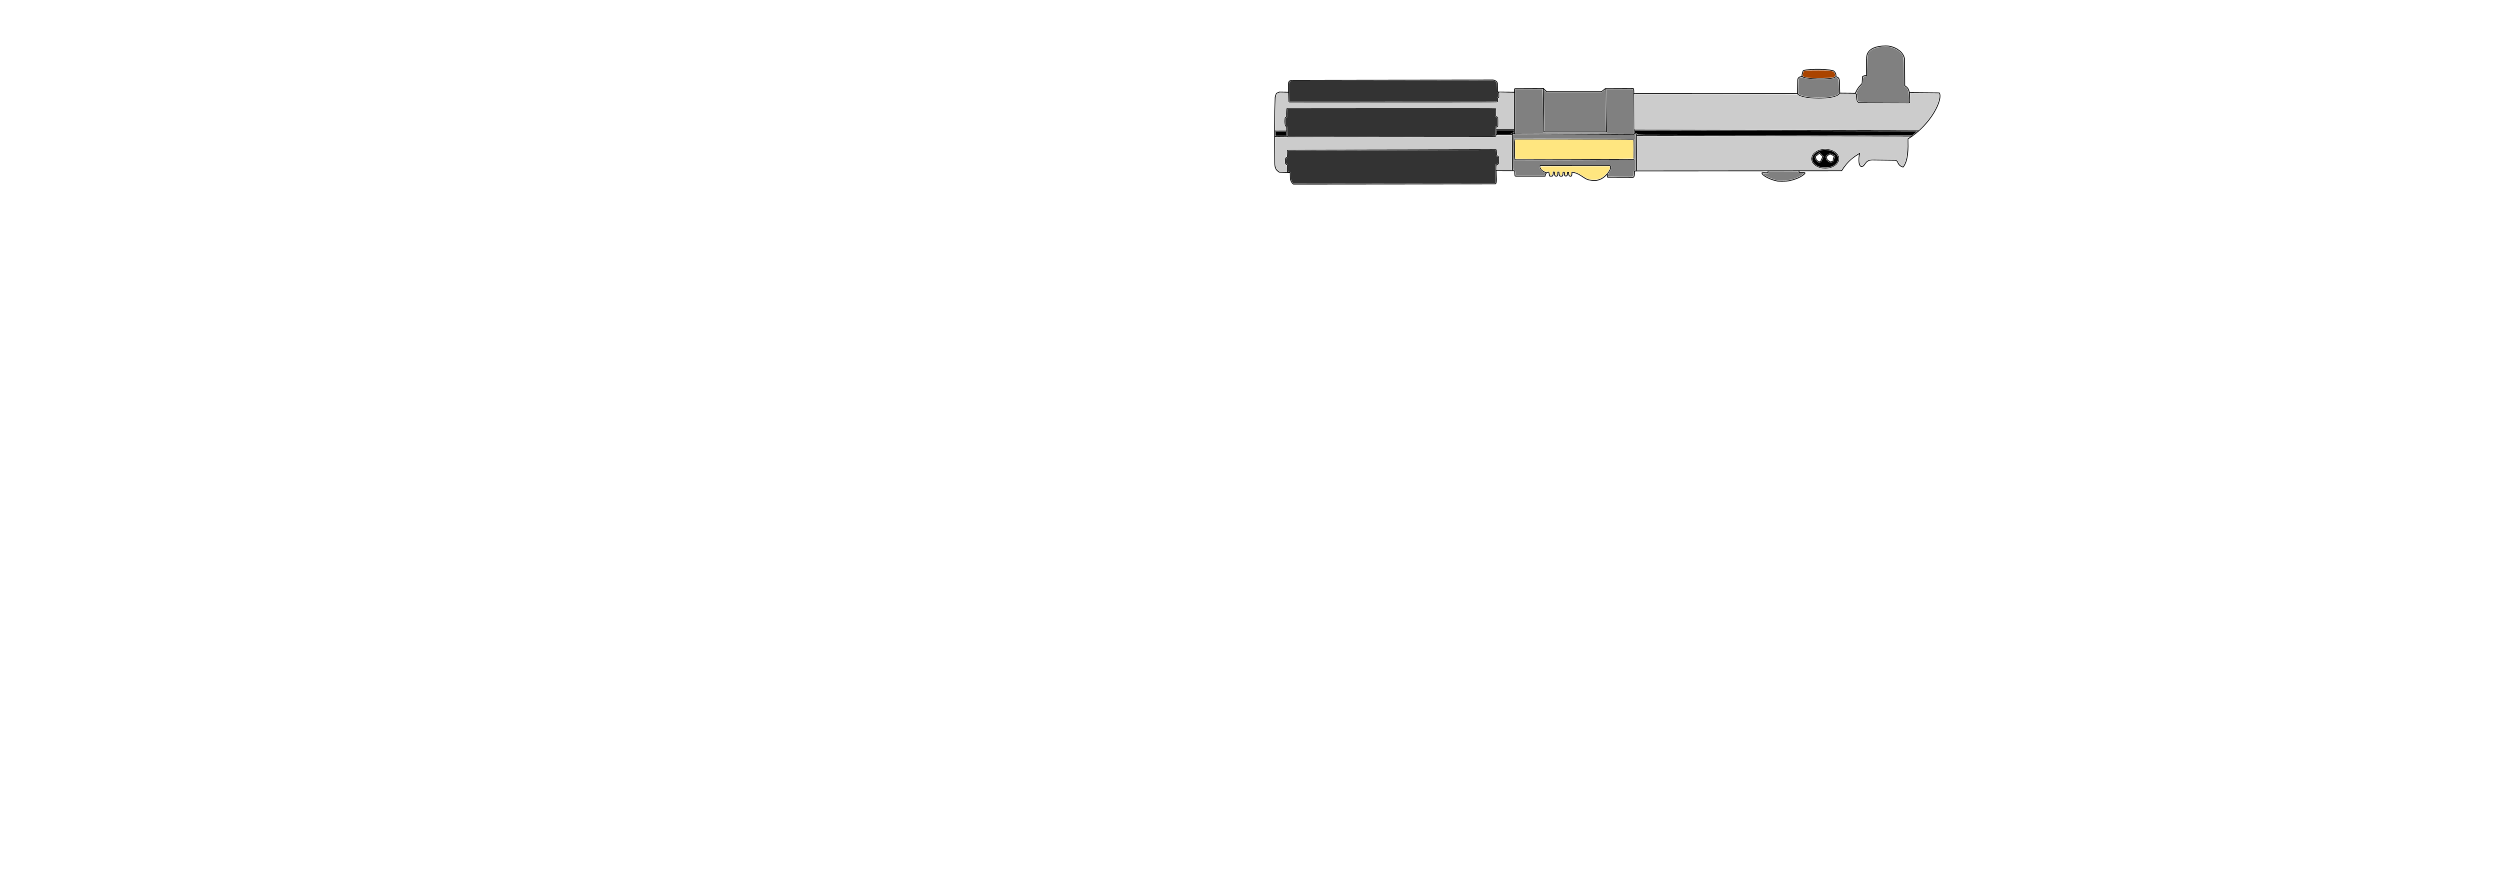 <?xml version="1.0" encoding="UTF-8" standalone="no"?>
<svg
   xmlns:dc="http://purl.org/dc/elements/1.1/"
   xmlns:cc="http://creativecommons.org/ns#"
   xmlns:rdf="http://www.w3.org/1999/02/22-rdf-syntax-ns#"
   xmlns:svg="http://www.w3.org/2000/svg"
   xmlns="http://www.w3.org/2000/svg"
   version="1.1"
   id="svg2"
   viewBox="0 0 0 1052.362"
   height="300"
   width="850">
  <defs
     id="defs4" />
  <g
     transform="translate(0,-752.362)"
     id="layer1">
    <path
       id="path3353"
       d="m 729.33,951.094 c 4.61,-0.424 3.732,-7.744 12.374,-8.081 l 28.032,0.505 c 4.317,0.622 1.403,5.612 9.091,8.081 6.207,-6.763 6.257,-22.644 5.808,-33.588 28.628,-17.622 42.143,-48.452 37.376,-54.801 l -35.608,-0.505 c -0.887,-2.694 -0.837,-5.387 -5.556,-8.081 l -0.253,-32.279 c -2.124,-10.216 -14.233,-15.437 -22.371,-15.196 -26.501,0.297 -22.188,16.102 -22.833,15.402 l 0,20.456 c -1.884,-1.359 -3.535,0.253 -4.798,0.758 l -0.505,8.081 c -7.436,7.832 -5.74,8.274 -8.334,11.869 l -18.435,-0.253 -0.431,-15.344 c -0.704,-4.268 -2.847,-3.332 -4.069,-4.385 0.588,-4.516 -2.974,-6.893 -2.974,-6.893 -9.762,-2.95 -36.892,-1.799 -36.215,0.268 -1.166,4.074 -1.36,4.409 -1.309,6.461 -3.642,0.353 -4.933,1.963 -5.005,3.982 l -0.253,16.415 -195.338,-0.126 c -0.233,-2.142 0.245,-6.18 -0.884,-5.935 l -33.083,0.253 -4.546,3.536 -65.407,0 -4.041,-3.788 -33.588,0.253 c -1.04,-0.129 -0.814,2.589 -0.631,4.293 l -20.329,-0.253 -0.253,-10.859 c -0.76,-2.024 -2.513,-3.178 -5.177,-3.536 l -239.532,0.505 c -3.115,-0.084 -4.546,1.515 -4.293,4.798 l 0,9.344 -10.859,-0.253 c -4.276,1.423 -3.949,1.959 -5.051,6.187 0,0 -0.421,11.026 -0.505,16.541 -0.31,20.327 0,60.988 0,60.988 0.033,3.536 0.207,5.673 1.515,8.081 0.86,1.583 2.089,2.363 3.914,3.725 16.55,0.784 8.688,0.26 13.033,0.39 l 0.2,7.82 c 0.872,3.438 2.373,5.255 3.683,6.033 l 240.42,-0.416 c 2.518,0.668 1.082,-10.504 1.152,-15.747 l 21.829,0.089 c 1.202,0.411 -0.292,6.995 1.641,6.566 l 34.85,0 c 0.667,-3.625 1.832,-4.61 4.548,-4.907 0.604,-0.066 0.448,4.279 1.147,4.713 0.677,0.42 1.07,0.16 1.552,0.175 0.659,0.021 1.419,0.078 1.787,-0.385 1.113,-1.4 0.815,-4.646 0.815,-4.646 l 1.396,0.037 c 0.347,2.103 -0.296,4.838 2.264,5.085 1.893,-0.179 1.966,-2.023 1.769,-5.001 l 1.517,0.031 c 0.505,2.076 -0.688,4.766 2.396,5.024 1.464,-0.47 2.271,0.649 2.277,-4.927 l 1.649,0.034 c 0.348,1.925 -0.404,4.49 1.764,4.587 2.385,-0.007 1.664,-2.53 2.02,-4.509 l 1.257,0.026 c 0.197,2.191 -0.021,4.013 1.896,4.835 2.06,-0.058 2.034,-1.207 2.02,-4.893 l 1.767,0.176 c 8.82,1.451 13.512,8.914 20.329,9.218 3.143,0.788 6.715,0.682 8.197,0.142 5.943,-1.238 9.551,-4.93 12.018,-7.679 0.515,-0.574 -0.556,0.771 0.04,0.102 0.245,1.451 -0.288,4.284 0.579,4.025 l 29.843,0.163 c 0.46,0.023 1.21,-0.468 1.574,-1.844 0.415,-1.567 0.406,-4.133 0.227,-5.747 l 2.701,-0.148 244.457,-0.253 c 7.593,-12.159 14.53,-16.437 21.466,-20.708 l -0.189,0.663 c -1.06,6.957 -1.094,14.363 2.462,15.247 z"
       style="fill:none;fill-rule:evenodd;stroke:#000000;stroke-width:1px;stroke-linecap:butt;stroke-linejoin:miter;stroke-opacity:1" />
    <path
       id="path3397"
       d="m 617.946,956.469 0,1.964 c -2.383,0.059 -8.135,-0.363 -7.143,0.179 -1.257,1.794 8.05,7.686 18.303,9.702 1.471,0.266 10.029,0.42 13.802,-0.364 6.891,-1.433 13.792,-4 18.43,-8.251 2.066,-2.066 -1.572,-1.436 -6.518,-1.444 l -0.089,-2.143"
       style="fill:none;fill-rule:evenodd;stroke:#000000;stroke-width:1px;stroke-linecap:butt;stroke-linejoin:miter;stroke-opacity:1" />
    <path
       id="path3416"
       d="m 45.982,862.273 0.179,10.625 c 0.232,0.657 -0.352,1.453 1.696,1.429 l 245.714,-0.179 c 1.707,0.165 1.696,-1.25 1.696,-1.25 l 10e-6,-4.107 c 0.022,0.089 2.15,0.409 1.696,-1.607 0.138,-0.221 -0.106,-1.97 -0.179,-3.036 0.128,-1.263 -0.737,-1.732 -1.786,-2.054"
       style="fill:none;fill-rule:evenodd;stroke:#000000;stroke-width:1px;stroke-linecap:butt;stroke-linejoin:miter;stroke-opacity:1" />
    <path
       id="path3418"
       d="m 43.75,891.648 c -2.997,0.778 -2.04,3.042 -2.321,5.179 0.04,2.999 0.028,5.814 2.321,6.786 l 0.179,9.911 c 0.108,2.135 1.215,2.272 2.5,2.054 L 291.607,915.219 c 1.833,0.338 1.748,-1.416 1.786,-3.036 l -0.126,-8.164 c 1.018,-0.784 2.747,0.606 2.448,-2.372 -0.179,-3.214 0.516,-10.212 -0.536,-9.643 -2.632,-0.319 -2.083,-1.614 -2.143,-2.857 -0.119,-2.5 0.327,-6.978 -0.357,-7.5 l -248.393,-0.089 c -0.947,-0.335 -0.509,6.745 -0.536,10.089 z"
       style="fill:none;fill-rule:evenodd;stroke:#000000;stroke-width:1px;stroke-linecap:butt;stroke-linejoin:miter;stroke-opacity:1" />
    <path
       id="path3420"
       d="m 47.615,958.035 c -1.158,-0.268 -3.3,0.645 -2.973,-1.744 l 0,-7.5 c -1.439,0.009 -2.536,-0.568 -2.321,-3.393 0.27,-2.512 -0.726,-6.022 2.411,-5.446 -0.41,-4.839 -0.431,-8.149 -0.089,-8.482 l 247.946,-0.804 c 1.416,-0.44 1.301,0.685 1.291,2.815 -0.006,1.222 -0.02,3.282 0.417,4.276 0.918,2.01 2.618,-1.552 2.221,5.767 0.398,4.538 -0.807,5.778 -2.973,5.316 l -0.135,7.415"
       style="fill:none;fill-rule:evenodd;stroke:#000000;stroke-width:1px;stroke-linecap:butt;stroke-linejoin:miter;stroke-opacity:1" />
    <path
       id="path3422"
       d="m 315.357,861.916 0.022,50.12 142.614,0.788 -0.314,-49.212"
       style="fill:none;fill-rule:evenodd;stroke:#000000;stroke-width:1px;stroke-linecap:butt;stroke-linejoin:miter;stroke-opacity:1" />
    <path
       id="path3424"
       d="m 315.42,911.446 -2.525,0 0.253,44.32"
       style="fill:none;fill-rule:evenodd;stroke:#000000;stroke-width:1px;stroke-linecap:butt;stroke-linejoin:miter;stroke-opacity:1" />
    <path
       id="path3426"
       d="m 457.978,911.825 2.778,0.253 0.253,43.942"
       style="fill:none;fill-rule:evenodd;stroke:#000000;stroke-width:1px;stroke-linecap:butt;stroke-linejoin:miter;stroke-opacity:1" />
    <path
       id="path3434"
       d="m 315.925,918.264 c -0.618,-0.18 -0.79,27.042 0.253,24.749 l 141.548,-0.505 c 0.407,0.501 0.417,-24.598 -0.126,-24.117 z"
       style="fill:none;fill-rule:evenodd;stroke:#000000;stroke-width:1px;stroke-linecap:butt;stroke-linejoin:miter;stroke-opacity:1" />
    <path
       id="path3436"
       d="m 353.427,958.544 c -3.687,-1.826 -7.812,-3.215 -7.829,-8.713 l 84.067,0.037 c 1.349,4.016 -1.195,6.958 -3.381,9.559"
       style="fill:none;fill-rule:evenodd;stroke:#000000;stroke-width:1px;stroke-linecap:butt;stroke-linejoin:miter;stroke-opacity:1" />
    <path
       id="path3438"
       d="m 349.892,857.529 0.505,52.023 74.751,0 -0.758,-51.518"
       style="fill:none;fill-rule:evenodd;stroke:#000000;stroke-width:1px;stroke-linecap:butt;stroke-linejoin:miter;stroke-opacity:1" />
    <path
       id="path3440"
       d="m 658.571,843.076 c -1.744,3.954 38.822,5.019 39.821,0.714"
       style="fill:none;fill-rule:evenodd;stroke:#000000;stroke-width:1px;stroke-linecap:butt;stroke-linejoin:miter;stroke-opacity:1" />
    <path
       id="path3444"
       d="m 703.304,863.612 c -3.808,8.444 -47.474,7.281 -50.268,0.446"
       style="fill:none;fill-rule:evenodd;stroke:#000000;stroke-width:1px;stroke-linecap:butt;stroke-linejoin:miter;stroke-opacity:1" />
    <path
       id="path3446"
       d="m 721.754,863.716 1.789,1.626 c -0.363,2.215 0.189,4.14 0.105,6.076 0.334,2.353 1.511,3.19 3.03,3.409 l 59.22,0.253 c 0.686,-0.309 0.906,0.969 0.927,-2.889 l -0.296,-9.486"
       style="fill:none;fill-rule:evenodd;stroke:#000000;stroke-width:1px;stroke-linecap:butt;stroke-linejoin:miter;stroke-opacity:1" />
    <ellipse
       ry="11.389"
       rx="16.3"
       cy="941.737"
       cx="686.071"
       id="path3457"
       style="fill:none;stroke:#000000;stroke-width:0.9" />
    <path
       id="path3459"
       d="m 674.018,939.059 1.429,4.107 3.036,2.321 2.143,-0.536 2.679,-5.893 -4.018,-4.018 z"
       style="fill:none;fill-rule:evenodd;stroke:#000000;stroke-width:1px;stroke-linecap:butt;stroke-linejoin:miter;stroke-opacity:1" />
    <path
       id="path3461"
       d="m 690.446,936.469 c -0.714,0.446 -3.393,3.036 -3.393,3.036 l 1.518,3.75 3.482,2.321 3.393,-0.893 0.357,-3.304 1.25,-2.679 -4.375,-2.679 z"
       style="fill:none;fill-rule:evenodd;stroke:#000000;stroke-width:1px;stroke-linecap:butt;stroke-linejoin:miter;stroke-opacity:1" />
    <path
       id="path3463"
       d="m 458.036,907.362 2.054,0 337.411,0.893"
       style="fill:none;fill-rule:evenodd;stroke:#000000;stroke-width:1px;stroke-linecap:butt;stroke-linejoin:miter;stroke-opacity:1" />
    <path
       id="path3465"
       d="m 789.643,914.684 -328.75,-0.714"
       style="fill:none;fill-rule:evenodd;stroke:#000000;stroke-width:1px;stroke-linecap:butt;stroke-linejoin:miter;stroke-opacity:1" />
    <path
       id="path3467"
       d="m 315.179,907.005 -21.429,0"
       style="fill:none;fill-rule:evenodd;stroke:#000000;stroke-width:1px;stroke-linecap:butt;stroke-linejoin:miter;stroke-opacity:1" />
    <path
       id="path3469"
       d="m 293.393,912.898 19.643,0"
       style="fill:none;fill-rule:evenodd;stroke:#000000;stroke-width:1px;stroke-linecap:butt;stroke-linejoin:miter;stroke-opacity:1" />
    <path
       id="path3475"
       d="m 43.5,908.542 -14.016,0.063"
       style="fill:none;fill-rule:evenodd;stroke:#000000;stroke-width:1px;stroke-linecap:butt;stroke-linejoin:miter;stroke-opacity:1" />
    <path
       id="path3477"
       d="M 29.547,915.171 44.005,914.918"
       style="fill:none;fill-rule:evenodd;stroke:#000000;stroke-width:1px;stroke-linecap:butt;stroke-linejoin:miter;stroke-opacity:1" />
  </g>
  <path
     id="path3588"
     d="m 47.27,121.314 -0.446,-0.139 -0.109,-3.653 c -0.06,-2.009 -0.12,-7.006 -0.134,-11.105 -0.021,-6.479 0.013,-7.546 0.264,-8.172 0.365,-0.913 1.042,-1.395 2.245,-1.599 0.548,-0.093 51.777,-0.251 121.128,-0.375 l 120.179,-0.214 1.05,0.4 c 1.111,0.423 2.296,1.361 2.695,2.133 0.177,0.342 0.274,1.954 0.371,6.129 0.123,5.291 0.153,5.666 0.453,5.666 0.177,0 0.531,0.181 0.788,0.402 0.454,0.391 0.467,0.463 0.501,2.723 0.035,2.284 0.029,2.322 -0.367,2.378 -0.221,0.031 -0.402,0.132 -0.402,0.223 0,0.091 -0.161,0.166 -0.357,0.166 -0.337,0 -0.357,0.119 -0.357,2.143 0,1.905 -0.04,2.183 -0.357,2.5 -0.356,0.356 -0.595,0.357 -111.488,0.357 -61.122,0 -116.549,0.039 -123.17,0.086 -6.621,0.048 -12.239,0.024 -12.485,-0.052 z"
     style="fill:#333333;stroke:none" />
  <path
     id="path3590"
     d="m 44.833,162.247 c -0.298,-0.455 -0.34,-1.039 -0.42,-5.903 l -0.089,-5.398 -0.625,-0.414 c -0.359,-0.238 -0.815,-0.794 -1.071,-1.307 -0.423,-0.847 -0.449,-1.072 -0.499,-4.375 -0.049,-3.205 -0.025,-3.527 0.298,-4.043 0.228,-0.365 0.614,-0.648 1.104,-0.812 l 0.753,-0.251 -0.034,-4.188 c -0.019,-2.304 0.021,-4.53 0.088,-4.947 l 0.122,-0.759 123.95,0.045 123.95,0.045 0.089,4.375 c 0.063,3.082 0.157,4.493 0.318,4.775 0.26,0.454 0.929,0.838 1.783,1.022 l 0.583,0.126 -0.047,5.204 -0.047,5.204 -0.804,0.135 c -1.675,0.281 -1.554,-0.172 -1.535,5.754 0.013,3.974 -0.037,5.289 -0.21,5.498 -0.203,0.246 -12.034,0.286 -114.821,0.387 -63.027,0.062 -118.625,0.162 -123.55,0.223 l -8.955,0.11 -0.331,-0.505 z"
     style="fill:#333333;stroke:none" />
  <path
     id="path3592"
     d="m 51.194,218.261 c -0.697,-0.733 -1.54,-2.207 -2.098,-3.668 -0.207,-0.541 -0.305,-1.791 -0.39,-4.959 -0.063,-2.329 -0.17,-4.291 -0.239,-4.36 -0.069,-0.069 -0.77,-0.162 -1.558,-0.208 -0.788,-0.046 -1.481,-0.162 -1.541,-0.259 -0.06,-0.097 -0.093,-2.131 -0.075,-4.52 l 0.034,-4.345 -0.68,-0.115 c -1.73,-0.292 -1.743,-0.323 -1.687,-3.909 0.057,-3.601 0.204,-3.942 1.615,-3.739 l 0.787,0.114 -0.122,-1.676 c -0.321,-4.412 -0.354,-6.753 -0.097,-6.844 0.138,-0.049 52.322,-0.254 115.965,-0.456 63.643,-0.202 119.394,-0.385 123.892,-0.407 8.05,-0.04 8.179,-0.035 8.252,0.317 0.041,0.196 0.099,1.562 0.128,3.036 0.065,3.268 0.305,3.936 1.577,4.378 0.692,0.241 0.796,0.35 0.932,0.982 0.084,0.391 0.126,2.117 0.092,3.836 -0.08,4.134 -0.357,4.674 -2.268,4.418 l -0.676,-0.091 -0.121,3.502 c -0.068,1.972 -0.033,5.548 0.081,8.183 0.222,5.127 0.155,9.886 -0.148,10.612 l -0.194,0.464 -43.809,0.116 c -24.095,0.064 -78.263,0.169 -120.374,0.233 l -76.564,0.117 -0.715,-0.752 z"
     style="fill:#333333;stroke:none" />
  <path
     id="path3598"
     d="m 30.365,159.429 0,-2.525 6.265,0 6.265,0 0.175,2.526 0.175,2.526 -6.44,-3.2e-4 -6.44,-3.1e-4 0,-2.525 z"
     style="fill:#000000;stroke:none" />
  <path
     id="path3600"
     d="m 294.014,157.661 0,-2.273 10.354,0 10.354,0 0,1.515 c 0,1.28 -0.196,1.515 -1.263,1.515 -0.786,0 -1.263,0.286 -1.263,0.758 0,0.645 -1.347,0.758 -9.091,0.758 l -9.091,0 0,-2.273 z"
     style="fill:#000000;stroke:none" />
  <path
     id="path3602"
     d="m 536.072,161.07 c -73.951,-0.129 -74.372,-0.135 -74.372,-1.138 0,-0.784 -0.338,-1.008 -1.515,-1.008 -1.358,0 -1.515,-0.162 -1.515,-1.568 l 0,-1.568 168.317,0.367 c 92.574,0.202 168.384,0.426 168.467,0.498 0.083,0.072 -1.167,1.179 -2.778,2.46 l -2.928,2.329 -89.651,-0.121 c -49.308,-0.067 -123.119,-0.179 -164.024,-0.25 z"
     style="fill:#000000;stroke:none" />
  <path
     id="path3604"
     d="m 30.498,135.564 c 0.155,-12.88 0.442,-20.469 0.819,-21.665 0.918,-2.909 2.974,-3.623 9.164,-3.184 l 5.004,0.355 0.142,5.618 0.142,5.618 124.448,0.127 c 91.572,0.094 124.629,-0.023 125.133,-0.441 0.38,-0.316 0.684,-1.526 0.684,-2.725 0,-1.451 0.248,-2.252 0.758,-2.448 0.56,-0.215 0.758,-1.104 0.758,-3.414 l 0,-3.123 5.382,0.329 c 2.96,0.181 6.824,0.329 8.586,0.329 l 3.204,0 0,21.466 0,21.466 -10.354,0 c -10.017,0 -10.354,-0.033 -10.354,-1.01 0,-0.67 0.337,-1.01 1.001,-1.01 1.348,0 1.597,-1.276 1.42,-7.27 -0.13,-4.388 -0.271,-5.065 -1.158,-5.556 -0.556,-0.307 -1.099,-0.61 -1.209,-0.673 -0.109,-0.063 -0.235,-2.052 -0.279,-4.42 -0.044,-2.368 -0.308,-4.533 -0.585,-4.811 -0.335,-0.335 -42.559,-0.462 -125.233,-0.378 l -124.728,0.127 -0.147,4.787 c -0.123,4.022 -0.314,4.965 -1.193,5.901 -0.868,0.924 -1.046,1.765 -1.046,4.948 0,3.707 0.774,6.84 1.689,6.84 0.244,0 0.444,0.909 0.444,2.02 l 0,2.02 -6.366,0 -6.366,0 0.238,-19.824 z"
     style="fill:#cccccc;stroke:none" />
  <path
     id="path3606"
     d="m 33.867,203.518 c -3.376,-2.841 -3.479,-3.509 -3.491,-22.623 l -0.011,-17.173 131.193,-0.104 131.193,-0.104 0.839,-1.032 c 0.787,-0.969 1.385,-1.032 9.723,-1.032 l 8.884,0 0,20.708 0,20.708 -9.091,0 -9.091,0 0,-2.778 c 0,-1.99 0.193,-2.778 0.679,-2.778 0.374,0 1.086,-0.45 1.584,-0.999 0.727,-0.804 0.9,-1.858 0.882,-5.393 -0.02,-4.003 -0.127,-4.473 -1.205,-5.285 -0.979,-0.738 -1.226,-1.483 -1.435,-4.33 l -0.253,-3.439 -14.395,-0.12 c -7.917,-0.066 -64.121,0.048 -124.899,0.253 -97.381,0.328 -110.565,0.462 -111.018,1.13 -0.292,0.43 -0.399,2.149 -0.248,3.971 0.238,2.87 0.149,3.309 -0.836,4.106 -0.9,0.729 -1.14,1.548 -1.304,4.462 -0.188,3.325 -0.111,3.653 1.116,4.791 1.184,1.097 1.318,1.59 1.318,4.825 l 0,3.604 -4.254,0 c -3.889,0 -4.394,-0.118 -5.88,-1.368 z"
     style="fill:#cccccc;stroke:none" />
  <path
     id="path3608"
     d="M 681.66,154.855 C 622.491,154.674 548.112,154.493 516.374,154.452 l -57.705,-0.074 0,-20.961 0,-20.961 96.913,0 c 84.416,0 96.992,0.095 97.526,0.739 0.934,1.126 5.627,2.715 10.784,3.651 6.657,1.209 22.702,1.191 28.879,-0.033 5.075,-1.006 8.835,-2.45 10.145,-3.898 0.795,-0.879 1.657,-0.963 9.784,-0.963 6.258,0 9.093,0.18 9.518,0.606 0.344,0.344 0.606,1.992 0.606,3.813 0,3.669 0.987,6.052 2.661,6.422 0.62,0.137 14.764,0.311 31.432,0.386 l 30.305,0.137 0.141,-6.114 0.141,-6.114 17.031,0.242 c 9.367,0.133 17.145,0.347 17.284,0.476 0.65,0.603 0.021,6.784 -0.991,9.742 -3.353,9.796 -10.291,20.362 -19.651,29.926 l -3.831,3.914 -4.052,-0.102 c -2.229,-0.056 -52.464,-0.25 -111.634,-0.431 z"
     style="fill:#cccccc;stroke:none" />
  <path
     id="path3610"
     d="m 461.7,182.662 0,-20.203 75.13,0.074 c 41.322,0.041 114.564,0.211 162.761,0.379 83.035,0.289 87.548,0.35 86.054,1.168 l -1.577,0.863 -0.25,9.996 c -0.278,11.109 -1.046,15.62 -3.486,20.476 -0.803,1.597 -1.626,2.903 -1.831,2.902 -1.248,-0.006 -3.793,-2.326 -4.857,-4.425 -0.681,-1.344 -1.795,-2.697 -2.475,-3.007 -0.798,-0.364 -6.684,-0.617 -16.584,-0.715 -17.727,-0.175 -17.817,-0.156 -21.396,4.451 -1.118,1.439 -2.473,2.774 -3.011,2.968 -2.485,0.896 -3.811,-4.401 -2.863,-11.443 0.308,-2.287 0.468,-4.25 0.355,-4.362 -0.112,-0.112 -2.215,1.106 -4.672,2.708 -5.145,3.353 -12.68,10.623 -15.768,15.215 l -2.123,3.157 -121.705,0 -121.705,0 0,-20.203 z m 233.223,16.934 c 3.737,-1.677 6.855,-4.827 7.757,-7.837 1.28,-4.271 -1.111,-8.979 -5.945,-11.71 -7.485,-4.229 -18.059,-3.369 -23.949,1.946 -6.716,6.06 -3.633,15.105 6.249,18.338 4.643,1.519 11.579,1.197 15.888,-0.737 z"
     style="fill:#cccccc;stroke:none" />
  <path
     id="path3612"
     d="m 398.313,159.402 c -28.335,-0.182 -58.393,-0.364 -66.796,-0.404 l -15.279,-0.074 0,-26.264 0,-26.264 16.334,0 16.334,0 0.332,11.743 c 0.183,6.459 0.333,18.05 0.333,25.759 l 0.001,14.016 38.163,0 38.163,0 -0.361,-25.759 -0.361,-25.759 15.67,0 15.67,0 0.313,1.894 c 0.172,1.042 0.316,13.088 0.319,26.769 l 0.006,24.875 -3.662,-0.101 c -2.014,-0.056 -26.845,-0.25 -55.18,-0.431 z"
     style="fill:#808080;stroke:none" />
  <path
     id="path3614"
     d="m 351.087,146.676 c -5.1e-4,-5.347 -0.145,-16.428 -0.32,-24.622 l -0.319,-14.9 1.484,1.389 1.484,1.389 33.082,0 33.082,0 2.12,-1.559 2.12,-1.559 8.1e-4,7.746 c 4.5e-4,4.26 0.151,15.417 0.334,24.792 l 0.333,17.046 -36.7,0 -36.7,0 -9.3e-4,-9.723 z"
     style="fill:#808080;stroke:none" />
  <path
     id="path3616"
     d="m 433.289,210.569 -6.44,-0.158 0,-1.375 c 0,-0.757 0.771,-2.46 1.714,-3.786 1.845,-2.595 2.555,-5.087 2.036,-7.152 l -0.325,-1.293 -42.624,0 -42.624,0 0.002,1.641 c 0.003,2.362 1.66,4.744 4.552,6.541 1.384,0.861 2.517,1.629 2.517,1.709 0,0.079 -0.222,0.727 -0.493,1.44 l -0.493,1.296 -17.185,0 -17.185,0 0,-2.306 c 0,-2.787 -0.705,-4.26 -2.038,-4.26 -0.971,0 -0.992,-0.464 -0.993,-21.339 l -6.8e-4,-21.339 7.956,0.154 c 20.99,0.406 137.003,0.81 137.003,0.478 -1e-4,-0.208 0.343,-0.379 0.763,-0.379 0.671,0 0.747,2.582 0.631,21.339 l -0.132,21.339 -1.136,0.161 c -1.04,0.148 -1.136,0.429 -1.136,3.308 0,1.774 -0.264,3.411 -0.606,3.753 -0.598,0.598 -6.414,0.654 -23.764,0.229 z m 6.44,-19.769 18.688,-0.309 0.136,-12.087 c 0.075,-6.648 -0.039,-12.255 -0.253,-12.461 -0.213,-0.206 -32.371,-0.539 -71.462,-0.74 l -71.074,-0.366 -0.521,1.37 c -0.562,1.477 -0.719,19.989 -0.197,23.148 l 0.313,1.894 52.841,-0.07 c 29.062,-0.038 61.25,-0.209 71.528,-0.379 z"
     style="fill:#808080;stroke:none" />
  <path
     id="path3618"
     d="m 734.441,121.68 c -10.389,-0.171 -10.102,-0.016 -10.102,-5.47 0,-2.573 -0.216,-3.809 -0.741,-4.244 -0.641,-0.532 -0.541,-1.011 0.74,-3.548 0.814,-1.613 2.625,-4.241 4.024,-5.839 2.162,-2.471 2.544,-3.216 2.549,-4.974 0.015,-5.45 1.422,-7.76 3.916,-6.425 1.006,0.539 1.021,0.393 1.224,-12.196 0.233,-14.453 0.421,-15.235 4.495,-18.722 4.104,-3.513 14.408,-5.599 21.633,-4.38 4.94,0.833 10.977,3.877 13.6,6.856 3.927,4.461 3.848,4.012 4.027,22.951 l 0.159,16.92 1.935,1.347 c 2.933,2.042 4.059,5.526 4.059,12.561 l 0,5.537 -21.339,-0.114 c -11.737,-0.062 -25.317,-0.179 -30.178,-0.259 z"
     style="fill:#808080;stroke:none" />
  <path
     id="path3620"
     d="m 670.044,116.179 c -8.19,-0.894 -15.495,-2.924 -16.089,-4.471 -0.138,-0.36 -0.119,-4.562 0.042,-9.337 0.284,-8.394 0.333,-8.707 1.477,-9.457 1.255,-0.823 1.64,-0.787 7.499,0.686 2.936,0.738 5.849,0.891 17.173,0.897 13.893,0.008 13.883,0.009 18.539,-1.969 0.58,-0.246 1.259,0.032 2.078,0.85 1.148,1.148 1.237,1.674 1.587,9.404 0.416,9.18 0.403,9.225 -3.011,10.726 -3.829,1.684 -9.808,2.556 -18.688,2.726 -4.722,0.091 -9.495,0.065 -10.607,-0.056 z"
     style="fill:#808080;stroke:none" />
  <path
     id="path3622"
     d="m 628.627,215.183 c -5.981,-1.54 -14.422,-5.344 -16.189,-7.296 -0.871,-0.962 -0.819,-0.981 2.726,-0.981 3.518,0 3.614,-0.034 3.614,-1.263 l 0,-1.263 17.678,0 c 17.341,0 17.678,0.019 17.678,1.01 0,0.908 0.344,1.012 3.409,1.031 l 3.409,0.021 -1.768,1.526 c -2.298,1.983 -7.857,4.624 -12.627,5.997 -3.719,1.071 -15.415,1.866 -17.93,1.218 z"
     style="fill:#808080;stroke:none" />
  <path
     id="path3624"
     d="m 678.954,198.853 c -10.83,-4.007 -11.304,-13.777 -0.899,-18.53 2.649,-1.21 3.76,-1.418 7.645,-1.432 3.118,-0.011 5.367,0.27 7.161,0.896 10.893,3.8 11.674,13.995 1.425,18.608 -3.632,1.634 -11.517,1.87 -15.333,0.458 z m 1.26,-5.382 c 0.739,-0.198 1.519,-1.323 2.471,-3.564 l 1.392,-3.275 -2.424,-2.461 -2.424,-2.461 -2.981,2.342 c -3.133,2.461 -3.179,2.599 -1.951,5.83 0.505,1.327 3.311,3.896 4.245,3.885 0.326,-0.004 1.078,-0.137 1.672,-0.297 z m 14.518,-0.179 c 0.934,-0.355 1.36,-0.988 1.616,-2.399 0.191,-1.054 0.675,-2.563 1.075,-3.353 0.4,-0.79 0.654,-1.495 0.564,-1.568 -0.09,-0.072 -1.206,-0.733 -2.481,-1.468 -3.121,-1.8 -4.805,-1.696 -7.234,0.449 -1.931,1.705 -1.962,1.786 -1.391,3.641 0.715,2.323 0.95,2.655 2.86,4.045 1.661,1.209 3.05,1.391 4.991,0.652 z"
     style="fill:#000000;stroke:none" />
  <path
     id="path3630"
     d="m 316.574,189.397 c -0.185,-0.185 -0.337,-5.413 -0.337,-11.617 l 0,-11.28 61.746,0.002 c 33.96,8.5e-4 65.666,0.15 70.458,0.332 l 8.713,0.33 0,10.951 0,10.951 -14.016,0.333 c -18.35,0.436 -126.128,0.434 -126.564,-0.002 z"
     style="fill:#ffe680;stroke:none" />
  <path
     id="path3632"
     d="m 405.296,213.984 c -2.53,-0.535 -3.747,-1.145 -9.52,-4.769 -4.545,-2.854 -7.739,-4.157 -10.848,-4.428 l -1.768,-0.154 -0.154,2.399 c -0.236,3.675 -2.119,3.078 -2.119,-0.673 0,-1.294 -0.181,-1.474 -1.485,-1.474 -1.35,0 -1.499,0.171 -1.641,1.89 -0.107,1.292 -0.426,1.941 -1.01,2.051 -0.676,0.128 -0.886,-0.291 -1.01,-2.016 -0.147,-2.048 -0.247,-2.178 -1.672,-2.178 -1.449,0 -1.522,0.104 -1.669,2.399 -0.126,1.971 -0.326,2.399 -1.119,2.399 -1.184,0 -2.01,-1.44 -2.01,-3.502 0,-1.384 -0.161,-1.548 -1.515,-1.548 -1.456,0 -1.515,0.087 -1.515,2.243 0,3.809 -1.864,3.683 -2.379,-0.162 -0.252,-1.879 -0.417,-2.081 -1.7,-2.081 -1.337,0 -1.43,0.142 -1.575,2.399 -0.14,2.177 -0.27,2.399 -1.408,2.399 -1.061,0 -1.302,-0.296 -1.566,-1.92 -0.418,-2.572 -1.029,-3.114 -2.818,-2.501 -2.624,0.899 -8.252,-2.85 -8.252,-5.496 0,-0.912 1.335,-0.942 41.416,-0.942 l 41.416,0 -0.011,1.136 c -0.035,3.626 -6.087,10.736 -11.283,13.258 -3.252,1.578 -8.746,2.124 -12.785,1.27 l 2e-5,0 z"
     style="fill:#ffe680;stroke:none" />
  <path
     id="path3636"
     d="m 666.452,92.758 c -1.698,-0.235 -4.028,-0.681 -5.177,-0.991 -2.333,-0.628 -2.474,-1.075 -1.531,-4.823 0.537,-2.132 0.653,-2.237 2.904,-2.623 1.29,-0.221 8.027,-0.402 14.972,-0.402 15.138,0 17.834,0.423 19.458,3.051 1.623,2.626 1.2,4.364 -1.275,5.241 -2.375,0.842 -24.277,1.249 -29.351,0.546 z"
     style="fill:#aa4400;stroke:none" />
</svg>
